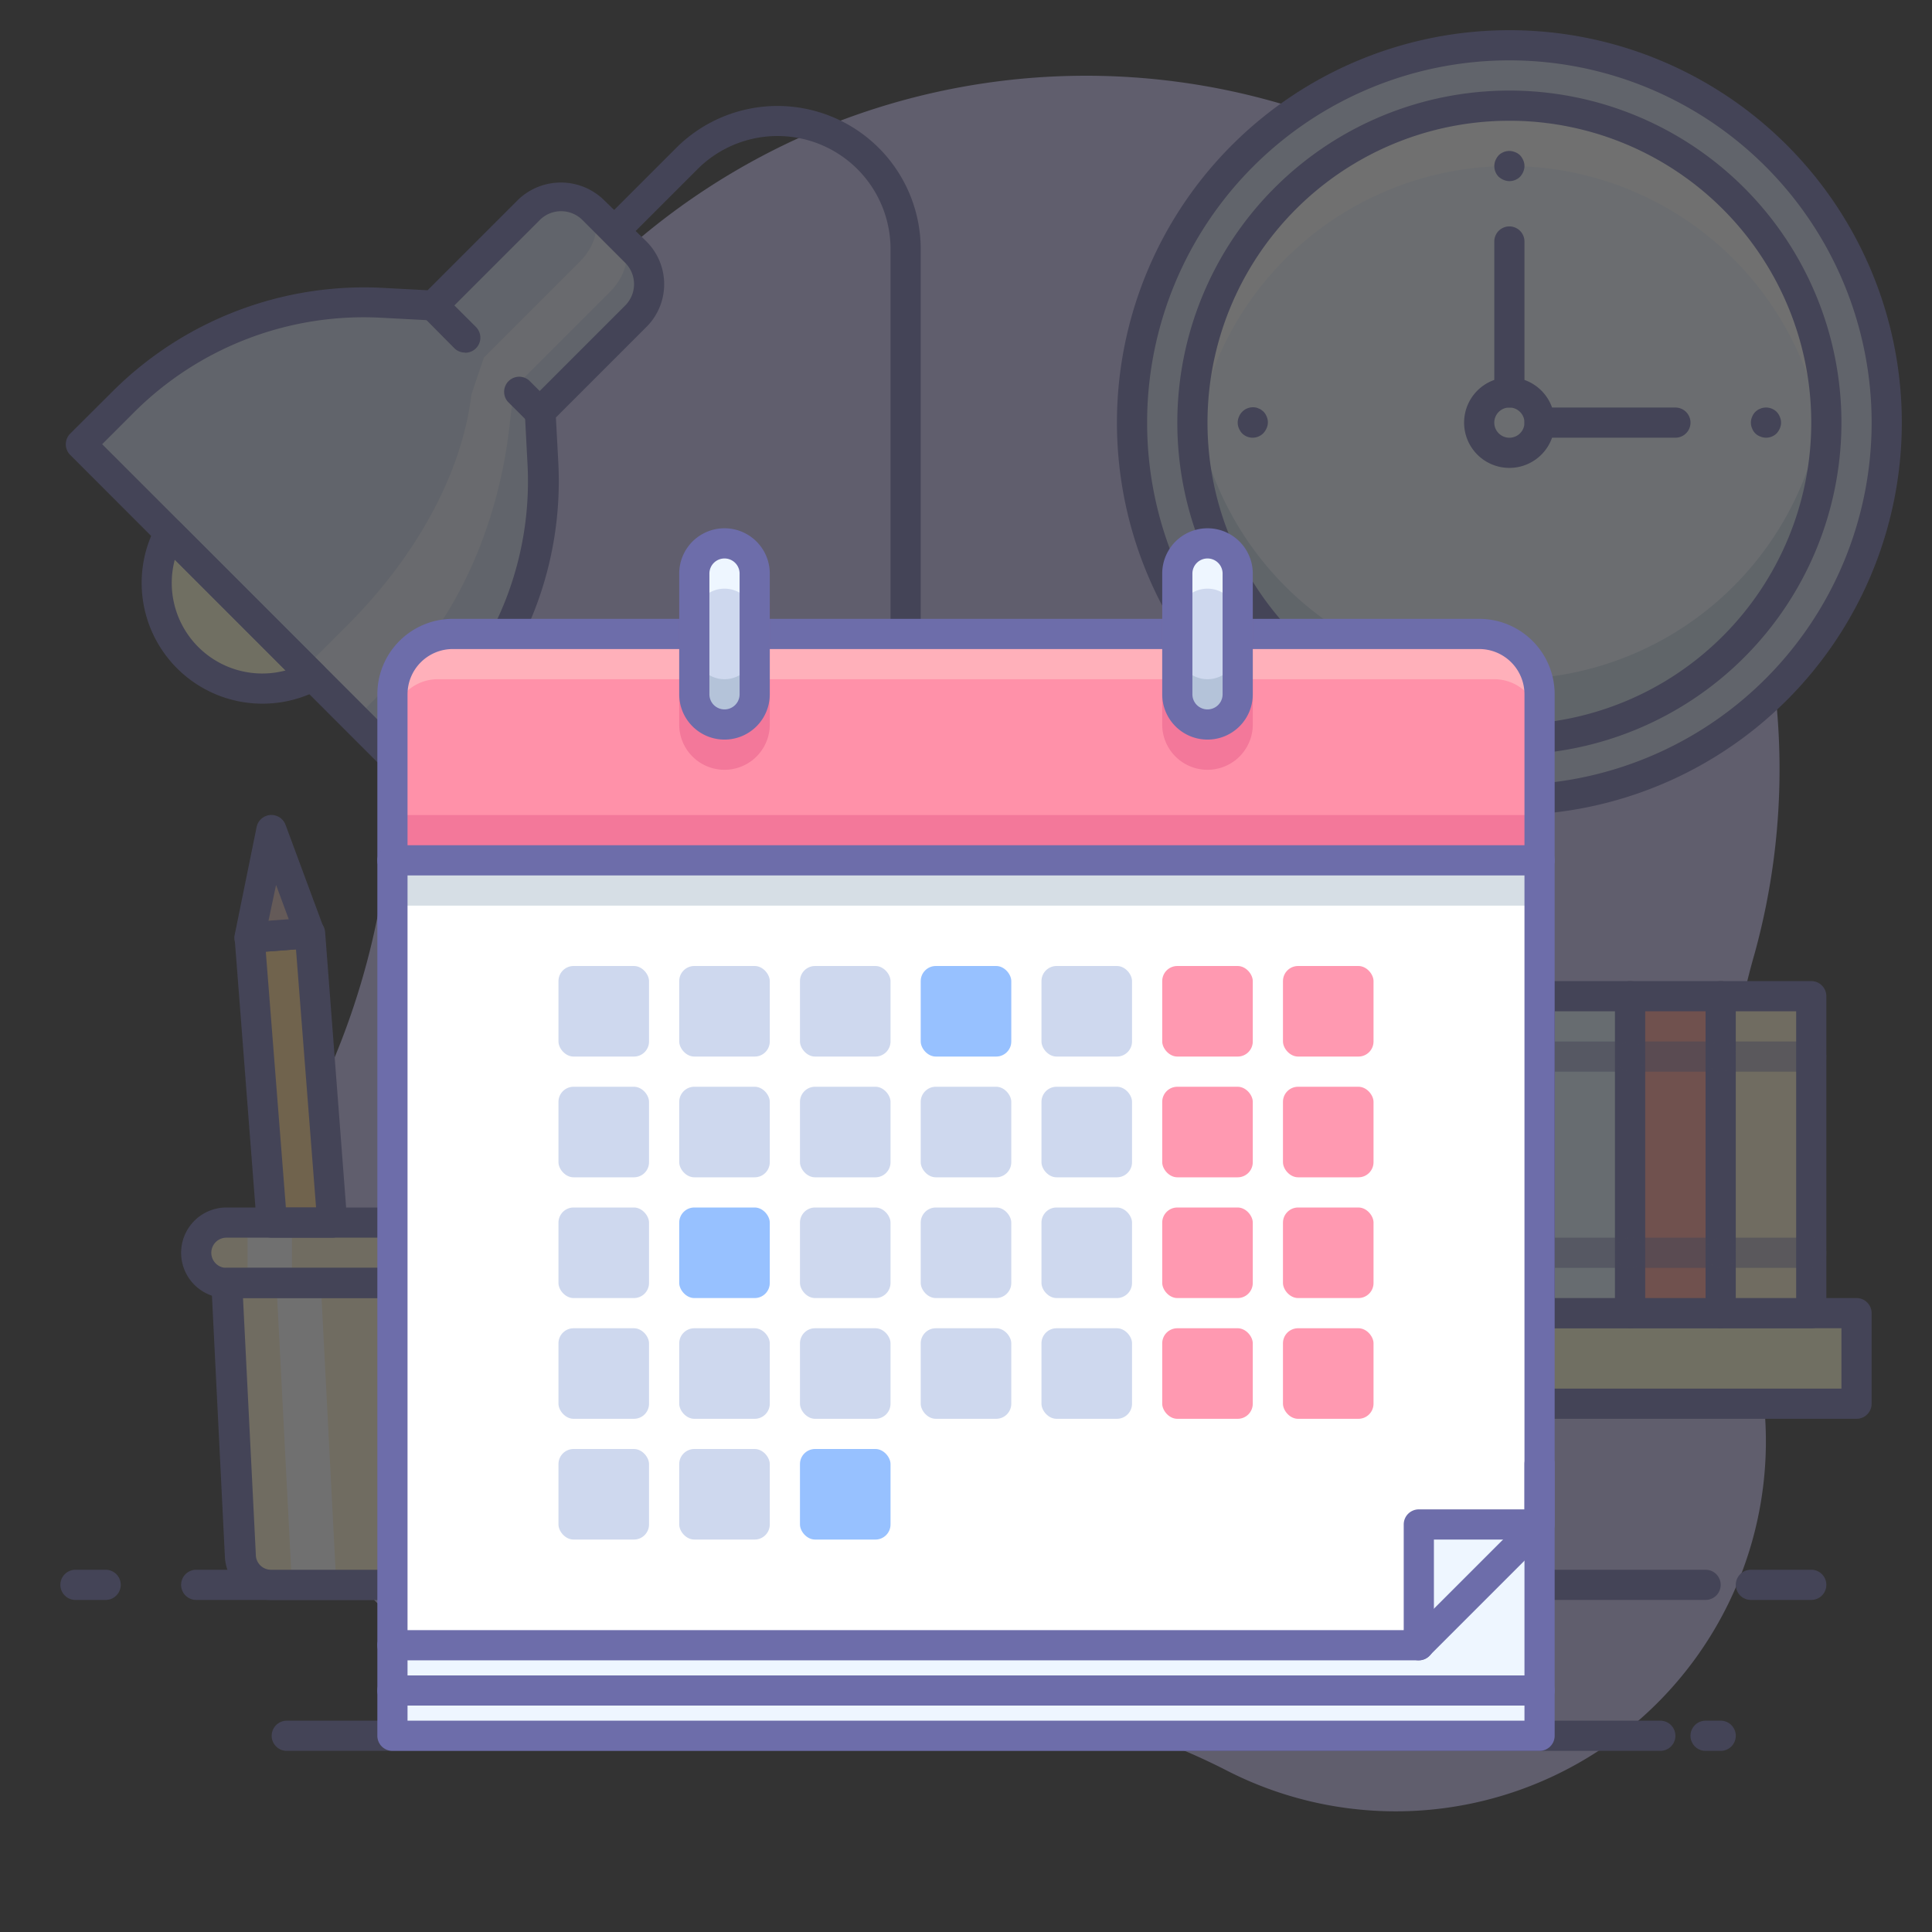 <?xml version="1.0" ?><svg data-name="001" id="_001" viewBox="0 0 128 128" xmlns="http://www.w3.org/2000/svg"><rect x="0" y="0" width="128" height="128" fill="#333333" stroke="none"/><defs><style>.cls-1{opacity:0.3;}.cls-2{fill:#c9c1f5;}.cls-3{fill:#f2eed5;}.cls-4{fill:#6d6daa;}.cls-5{fill:#fffad1;}.cls-6{fill:#e0f3ff;}.cls-7{fill:#ff968c;}.cls-8{fill:#fff2cc;}.cls-9{fill:#ced8ee;}.cls-10{opacity:0.5;}.cls-11,.cls-12{fill:#fff;}.cls-12{fill-rule:evenodd;}.cls-13{fill:#d6b5b0;}.cls-14{fill:#ffd288;}.cls-15{fill:#96d7ff;}.cls-16{fill:#ff91a9;}.cls-17{fill:#eef6ff;}.cls-18{fill:#7595b5;}.cls-19{fill:#7690a8;}.cls-20{fill:#d63c74;}.cls-21{fill:#fff9e0;}.cls-22{fill:#97c1ff;}.cls-23{fill:#ff99b1;}</style></defs><title/><g class="cls-1"><path class="cls-2" d="M116.25,63.17A45.95,45.95,0,1,0,26,50.82a50.29,50.29,0,0,1-5.85,23.53A27,27,0,0,0,45.08,114a27.47,27.47,0,0,0,4.36-.53c10.76-2.2,22.06-1.18,31.83,3.83a24.53,24.53,0,0,0,34.24-13.41,24.48,24.48,0,0,0,.55-15.1A47.49,47.49,0,0,1,116.25,63.17Z"/><rect class="cls-3" height="21" width="6" x="84.01" y="66"/><path class="cls-4" d="M90,88H84a1,1,0,0,1-1-1V66a1,1,0,0,1,1-1h6a1,1,0,0,1,1,1V87A1,1,0,0,1,90,88Zm-5-2h4V67H85Z"/><rect class="cls-5" height="6" width="44" x="79.01" y="87"/><path class="cls-4" d="M123,94H79a1,1,0,0,1-1-1V87a1,1,0,0,1,1-1h44a1,1,0,0,1,1,1v6A1,1,0,0,1,123,94ZM80,92h42V88H80Z"/><rect class="cls-6" height="21" width="6" x="102.01" y="66"/><path class="cls-4" d="M108,88h-6a1,1,0,0,1-1-1V66a1,1,0,0,1,1-1h6a1,1,0,0,1,1,1V87A1,1,0,0,1,108,88Zm-5-2h4V67h-4Z"/><rect class="cls-7" height="21" width="6" x="108.01" y="66"/><path class="cls-4" d="M114,88h-6a1,1,0,0,1-1-1V66a1,1,0,0,1,1-1h6a1,1,0,0,1,1,1V87A1,1,0,0,1,114,88Zm-5-2h4V67h-4Z"/><rect class="cls-6" height="21" width="6" x="96.01" y="66"/><path class="cls-4" d="M102,88H96a1,1,0,0,1-1-1V66a1,1,0,0,1,1-1h6a1,1,0,0,1,1,1V87A1,1,0,0,1,102,88Zm-5-2h4V67H97Z"/><rect class="cls-7" height="21" width="6" x="90.01" y="66"/><path class="cls-4" d="M96,88H90a1,1,0,0,1-1-1V66a1,1,0,0,1,1-1h6a1,1,0,0,1,1,1V87A1,1,0,0,1,96,88Zm-5-2h4V67H91Z"/><rect class="cls-8" height="21" width="6" x="114.01" y="66"/><path class="cls-4" d="M120,88h-6a1,1,0,0,1-1-1V66a1,1,0,0,1,1-1h6a1,1,0,0,1,1,1V87A1,1,0,0,1,120,88Zm-5-2h4V67h-4Z"/><path class="cls-4" d="M113,106H13a1,1,0,0,1,0-2H113a1,1,0,0,1,0,2Z"/><path class="cls-4" d="M120,106h-4a1,1,0,0,1,0-2h4a1,1,0,0,1,0,2Z"/><path class="cls-4" d="M7,106H5a1,1,0,1,1,0-2H7a1,1,0,1,1,0,2Z"/><path class="cls-5" d="M20.7,44.78a7,7,0,0,1-9.48-9.48Z"/><path class="cls-9" d="M28.69,20.24l6.36-6.36a3,3,0,0,1,4.24,0l2.83,2.83a3,3,0,0,1,0,4.24l-6.36,6.36.18,3.42a22.53,22.53,0,0,1-6.57,17.11l-2.81,2.81L5.35,29.44l2.81-2.81a22.53,22.53,0,0,1,17.11-6.57Z"/><g class="cls-10"><path class="cls-11" d="M31.24,26.11l.82-2.42,6.36-6.36c1.17-1.17,1.45-2.79.62-3.62l2,2c.83.83.55,2.45-.62,3.62l-6.36,6.36-.35,2.89c-.65,5.39-2.9,11.75-7.41,16.27l-2.81,2.81L20.14,44.3l2.81-2.81C27.46,37,30.59,31.5,31.24,26.11Z"/></g><path class="cls-4" d="M26.57,51.65a1,1,0,0,1-.71-.29L4.65,30.14a1,1,0,0,1,0-1.41l2.81-2.8a23.6,23.6,0,0,1,17.87-6.86l3,.16,6-6a4.09,4.09,0,0,1,5.66,0L42.83,16a4,4,0,0,1,0,5.66l-6,6,.16,3a23.56,23.56,0,0,1-6.86,17.87l-2.81,2.81A1,1,0,0,1,26.57,51.65ZM6.77,29.43l19.8,19.8,2.1-2.1a21.56,21.56,0,0,0,6.28-16.35l-.18-3.42a1,1,0,0,1,.29-.76l6.36-6.36a2,2,0,0,0,0-2.83l-2.83-2.83a2,2,0,0,0-2.83,0l-6.36,6.36a1,1,0,0,1-.76.29l-3.42-.18A21.53,21.53,0,0,0,8.86,27.34Z"/><path class="cls-4" d="M35.76,28.31a1,1,0,0,1-.71-.29l-1.41-1.41a1,1,0,0,1,1.41-1.41l1.41,1.41a1,1,0,0,1-.71,1.71Z"/><path class="cls-4" d="M30.81,23.36a1,1,0,0,1-.71-.29L28,20.95a1,1,0,0,1,1.41-1.41l2.12,2.12a1,1,0,0,1-.71,1.71Z"/><path class="cls-4" d="M17.39,46.62a8,8,0,0,1-7.05-11.79,1,1,0,0,1,1.59-.23l9.48,9.48a1,1,0,0,1-.23,1.59A8,8,0,0,1,17.39,46.62Zm-5.81-9.54a6,6,0,0,0,7.34,7.34Z"/><path class="cls-4" d="M60,103a1,1,0,0,1-1-1V16.49a7.49,7.49,0,0,0-12.78-5.29l-4.51,4.51a1,1,0,0,1-1.41-1.41l4.51-4.51A9.49,9.49,0,0,1,61,16.49V102A1,1,0,0,1,60,103Z"/><path class="cls-9" d="M46,104.93H74v-2a2,2,0,0,0-2-2H48a2,2,0,0,0-2,2Z"/><path class="cls-4" d="M74,105.93H46a1,1,0,0,1-1-1v-2a3,3,0,0,1,3-3H72a3,3,0,0,1,3,3v2A1,1,0,0,1,74,105.93Zm-27-2H73v-1a1,1,0,0,0-1-1H48a1,1,0,0,0-1,1Z"/><path class="cls-8" d="M29.1,105H17.9a2,2,0,0,1-2-1.9L15,85H32l-.9,18.1A2,2,0,0,1,29.1,105Z"/><polygon class="cls-12" points="22.28 104.96 19.34 104.96 18.31 84.96 21.25 84.96 22.28 104.96"/><rect class="cls-8" height="4" rx="2" ry="2" width="21" x="13" y="80.96"/><rect class="cls-11" height="4.21" width="2.94" x="16.4" y="80.96"/><polygon class="cls-13" points="20.54 61.83 16.55 62.13 16.55 62.13 18.01 55 20.54 61.83 20.54 61.83"/><polygon class="cls-14" points="21.99 80.96 18 80.96 16.55 62.13 20.54 61.83 21.99 80.96"/><path class="cls-4" d="M22,82H18A1,1,0,0,1,17,81L15.55,62.21a1,1,0,0,1,.92-1.07l4-.31a1,1,0,0,1,1.07.92L23,80.89A1,1,0,0,1,22,82Zm-3.06-2h2L19.61,62.9l-2,.15Z"/><path class="cls-4" d="M16.55,63.13a1,1,0,0,1-1-1.2L17,54.8a1,1,0,0,1,1.92-.15l2.53,6.83a1,1,0,0,1-.86,1.34l-4,.31Zm1.74-4.5L17.79,61l1.34-.1Z"/><polygon class="cls-15" points="29.11 60.74 33.07 61.36 29.95 80.96 26 80.96 29.11 60.74"/><path class="cls-16" d="M32,55.12h0a2,2,0,0,1,1.66,2.29l-.62,4-4-.62.62-4A2,2,0,0,1,32,55.12Z"/><path class="cls-4" d="M30,82H26a1,1,0,0,1-1-1.15l3.11-20.23a1,1,0,0,1,.4-.66,1,1,0,0,1,.75-.18l4,.62a1,1,0,0,1,.83,1.15l-3.11,19.6A1,1,0,0,1,30,82Zm-2.79-2H29.1l2.82-17.77-2-.31Z"/><path class="cls-4" d="M33.07,62.36h-.16l-4-.62a1,1,0,0,1-.83-1.14l.62-4a3,3,0,0,1,3.43-2.5h0a3,3,0,0,1,2.5,3.43l-.62,4A1,1,0,0,1,33.07,62.36ZM30.26,59.9l2,.31.47-3a1,1,0,0,0-.83-1.14h0a1,1,0,0,0-.74.18,1,1,0,0,0-.4.65Z"/><path class="cls-4" d="M29.1,106H17.9a3,3,0,0,1-3-2.85L14,85a1,1,0,0,1,1-1H32a1,1,0,0,1,1,1l-.9,18.1A3,3,0,0,1,29.1,106Zm-13-20,.85,17a1,1,0,0,0,1,1H29.1a1,1,0,0,0,1-1l.85-17Z"/><path class="cls-4" d="M32,86H15a3,3,0,0,1,0-6H32a3,3,0,0,1,0,6ZM15,82a1,1,0,0,0,0,2H32a1,1,0,0,0,0-2Z"/><circle class="cls-9" cx="100" cy="28" r="25"/><circle class="cls-17" cx="100" cy="28" r="21"/><g class="cls-1"><path class="cls-18" d="M100,45A21,21,0,0,1,79.11,26.09C79,26.72,79,27.36,79,28a21,21,0,0,0,42,0c0-.64,0-1.28-.11-1.91A21,21,0,0,1,100,45Z"/></g><path class="cls-11" d="M100,11a21,21,0,0,1,20.89,18.91c.06-.63.11-1.26.11-1.91a21,21,0,0,0-42,0c0,.64,0,1.28.11,1.91A21,21,0,0,1,100,11Z"/><path class="cls-4" d="M100,54a26,26,0,1,1,26-26A26,26,0,0,1,100,54Zm0-50a24,24,0,1,0,24,24A24,24,0,0,0,100,4Z"/><path class="cls-4" d="M100,50a22,22,0,1,1,22-22A22,22,0,0,1,100,50Zm0-42a20,20,0,1,0,20,20A20,20,0,0,0,100,8Z"/><path class="cls-4" d="M100,12a1,1,0,0,1-.38-.08,1.15,1.15,0,0,1-.33-.21,1,1,0,0,1-.21-1.09,1.15,1.15,0,0,1,.21-.33,1,1,0,0,1,1.09-.21,1,1,0,0,1,.33.21,1.16,1.16,0,0,1,.21.33.94.94,0,0,1,0,.76,1.17,1.17,0,0,1-.21.33A1,1,0,0,1,100,12Z"/><path class="cls-4" d="M100,46a1,1,0,0,1-.38-.07,1.45,1.45,0,0,1-.33-.22,1,1,0,0,1-.21-1.09,1.15,1.15,0,0,1,.21-.33,1,1,0,0,1,1.42,0,1.16,1.16,0,0,1,.21.33A1,1,0,0,1,100,46Z"/><path class="cls-4" d="M117,29a1,1,0,0,1-.38-.08.9.9,0,0,1-.54-.54.95.95,0,0,1,0-.76,1,1,0,0,1,.21-.33,1.55,1.55,0,0,1,.15-.12.74.74,0,0,1,.18-.09.65.65,0,0,1,.18-.06,1,1,0,0,1,.91.27,1,1,0,0,1,.21.33.94.94,0,0,1,0,.76,1.17,1.17,0,0,1-.21.33A1,1,0,0,1,117,29Z"/><path class="cls-4" d="M83,29a1,1,0,0,1-.71-.29,1.16,1.16,0,0,1-.21-.33.95.95,0,0,1,0-.76,1,1,0,0,1,.21-.33A1,1,0,0,1,83.2,27a.65.65,0,0,1,.18.06.74.74,0,0,1,.18.09l.15.12a1,1,0,0,1,.21.33.94.94,0,0,1,0,.76,1.17,1.17,0,0,1-.21.33A1,1,0,0,1,83,29Z"/><path class="cls-4" d="M100,31a3,3,0,1,1,3-3A3,3,0,0,1,100,31Zm0-4a1,1,0,1,0,1,1A1,1,0,0,0,100,27Z"/><path class="cls-4" d="M100,27a1,1,0,0,1-1-1V16a1,1,0,0,1,2,0V26A1,1,0,0,1,100,27Z"/><path class="cls-4" d="M111,29h-9a1,1,0,0,1,0-2h9a1,1,0,0,1,0,2Z"/><path class="cls-4" d="M110,116H19a1,1,0,0,1,0-2h91a1,1,0,0,1,0,2Z"/><path class="cls-4" d="M114,116h-1a1,1,0,0,1,0-2h1a1,1,0,0,1,0,2Z"/><g class="cls-10"><path class="cls-4" d="M114,71h-6a1,1,0,0,1,0-2h6a1,1,0,0,1,0,2Z"/><path class="cls-4" d="M114,84h-6a1,1,0,0,1,0-2h6a1,1,0,0,1,0,2Z"/></g><g class="cls-10"><path class="cls-4" d="M120,71h-6a1,1,0,0,1,0-2h6a1,1,0,0,1,0,2Z"/><path class="cls-4" d="M120,84h-6a1,1,0,0,1,0-2h6a1,1,0,0,1,0,2Z"/></g><g class="cls-10"><path class="cls-4" d="M108,71h-6a1,1,0,0,1,0-2h6a1,1,0,0,1,0,2Z"/><path class="cls-4" d="M108,84h-6a1,1,0,0,1,0-2h6a1,1,0,0,1,0,2Z"/></g><g class="cls-10"><path class="cls-4" d="M96,71H90a1,1,0,1,1,0-2h6a1,1,0,0,1,0,2Z"/><path class="cls-4" d="M96,84H90a1,1,0,1,1,0-2h6a1,1,0,0,1,0,2Z"/></g><g class="cls-10"><path class="cls-4" d="M102,71H96a1,1,0,1,1,0-2h6a1,1,0,0,1,0,2Z"/><path class="cls-4" d="M102,84H96a1,1,0,1,1,0-2h6a1,1,0,0,1,0,2Z"/></g><g class="cls-10"><path class="cls-4" d="M90,71H84a1,1,0,1,1,0-2h6a1,1,0,0,1,0,2Z"/><path class="cls-4" d="M90,84H84a1,1,0,1,1,0-2h6a1,1,0,0,1,0,2Z"/></g></g><rect class="cls-17" height="32" width="76" x="26" y="83"/><polygon class="cls-11" points="102 101 94 101 94 109 26 109 26 57 102 57 102 101"/><g class="cls-1"><rect class="cls-19" height="3" width="76" x="26" y="57"/></g><path class="cls-16" d="M102,57H26V46a4,4,0,0,1,4-4H98a4,4,0,0,1,4,4Z"/><g class="cls-1"><rect class="cls-20" height="3" width="76" x="26" y="54"/></g><g class="cls-1"><path class="cls-21" d="M98,42H30a4,4,0,0,0-4,4v2a3,3,0,0,1,3-3H99a3,3,0,0,1,3,3V46A4,4,0,0,0,98,42Z"/></g><path class="cls-4" d="M94,110H26a1,1,0,0,1-1-1V46a5,5,0,0,1,5-5H98a5,5,0,0,1,5,5v55a1,1,0,0,1-1,1H95v7A1,1,0,0,1,94,110Zm-67-2H93v-7a1,1,0,0,1,1-1h7V46a3,3,0,0,0-3-3H30a3,3,0,0,0-3,3Z"/><path class="cls-4" d="M102,113H26a1,1,0,0,1-1-1v-3a1,1,0,0,1,2,0v2h74V97a1,1,0,0,1,2,0v15A1,1,0,0,1,102,113Z"/><path class="cls-4" d="M94,110a1,1,0,0,1-.71-1.71l8-8a1,1,0,0,1,1.41,1.41l-8,8A1,1,0,0,1,94,110Z"/><path class="cls-4" d="M102,116H26a1,1,0,0,1-1-1v-3a1,1,0,0,1,1-1h76a1,1,0,0,1,1,1v3A1,1,0,0,1,102,116Zm-75-2h74v-1H27Z"/><path class="cls-4" d="M102,58H26a1,1,0,0,1,0-2h76a1,1,0,0,1,0,2Z"/><rect class="cls-9" height="6" rx="1" ry="1" width="6" x="37" y="64"/><rect class="cls-9" height="6" rx="1" ry="1" width="6" x="45" y="64"/><rect class="cls-9" height="6" rx="1" ry="1" width="6" x="53" y="64"/><rect class="cls-22" height="6" rx="1" ry="1" width="6" x="61" y="64"/><rect class="cls-9" height="6" rx="1" ry="1" width="6" x="69" y="64"/><rect class="cls-23" height="6" rx="1" ry="1" width="6" x="77" y="64"/><rect class="cls-23" height="6" rx="1" ry="1" width="6" x="85" y="64"/><rect class="cls-9" height="6" rx="1" ry="1" width="6" x="37" y="72"/><rect class="cls-9" height="6" rx="1" ry="1" width="6" x="45" y="72"/><rect class="cls-9" height="6" rx="1" ry="1" width="6" x="53" y="72"/><rect class="cls-9" height="6" rx="1" ry="1" width="6" x="61" y="72"/><rect class="cls-9" height="6" rx="1" ry="1" width="6" x="69" y="72"/><rect class="cls-23" height="6" rx="1" ry="1" width="6" x="77" y="72"/><rect class="cls-23" height="6" rx="1" ry="1" width="6" x="85" y="72"/><rect class="cls-9" height="6" rx="1" ry="1" width="6" x="37" y="80"/><rect class="cls-22" height="6" rx="1" ry="1" width="6" x="45" y="80"/><rect class="cls-9" height="6" rx="1" ry="1" width="6" x="53" y="80"/><rect class="cls-9" height="6" rx="1" ry="1" width="6" x="61" y="80"/><rect class="cls-9" height="6" rx="1" ry="1" width="6" x="69" y="80"/><rect class="cls-23" height="6" rx="1" ry="1" width="6" x="77" y="80"/><rect class="cls-23" height="6" rx="1" ry="1" width="6" x="85" y="80"/><rect class="cls-9" height="6" rx="1" ry="1" width="6" x="37" y="88"/><rect class="cls-9" height="6" rx="1" ry="1" width="6" x="45" y="88"/><rect class="cls-9" height="6" rx="1" ry="1" width="6" x="53" y="88"/><rect class="cls-9" height="6" rx="1" ry="1" width="6" x="61" y="88"/><rect class="cls-9" height="6" rx="1" ry="1" width="6" x="69" y="88"/><rect class="cls-23" height="6" rx="1" ry="1" width="6" x="77" y="88"/><rect class="cls-23" height="6" rx="1" ry="1" width="6" x="85" y="88"/><rect class="cls-9" height="6" rx="1" ry="1" width="6" x="37" y="96"/><rect class="cls-9" height="6" rx="1" ry="1" width="6" x="45" y="96"/><rect class="cls-22" height="6" rx="1" ry="1" width="6" x="53" y="96"/><g class="cls-1"><path class="cls-20" d="M48,37a3,3,0,0,0-3,3v8a3,3,0,0,0,6,0V40A3,3,0,0,0,48,37Z"/></g><rect class="cls-9" height="12" rx="2" ry="2" width="4" x="46" y="36"/><g class="cls-1"><path class="cls-19" d="M48,45a2,2,0,0,1-2-2v3a2,2,0,0,0,4,0V43A2,2,0,0,1,48,45Z"/></g><path class="cls-17" d="M48,36a2,2,0,0,0-2,2v3a2,2,0,1,1,4,0V38A2,2,0,0,0,48,36Z"/><path class="cls-4" d="M48,49a3,3,0,0,1-3-3V38a3,3,0,0,1,6,0v8A3,3,0,0,1,48,49Zm0-12a1,1,0,0,0-1,1v8a1,1,0,0,0,2,0V38A1,1,0,0,0,48,37Z"/><g class="cls-1"><path class="cls-20" d="M80,37a3,3,0,0,0-3,3v8a3,3,0,0,0,6,0V40A3,3,0,0,0,80,37Z"/></g><rect class="cls-9" height="12" rx="2" ry="2" width="4" x="78" y="36"/><g class="cls-1"><path class="cls-19" d="M80,45a2,2,0,0,1-2-2v3a2,2,0,0,0,4,0V43A2,2,0,0,1,80,45Z"/></g><path class="cls-17" d="M80,36a2,2,0,0,0-2,2v3a2,2,0,1,1,4,0V38A2,2,0,0,0,80,36Z"/><path class="cls-4" d="M80,49a3,3,0,0,1-3-3V38a3,3,0,0,1,6,0v8A3,3,0,0,1,80,49Zm0-12a1,1,0,0,0-1,1v8a1,1,0,0,0,2,0V38A1,1,0,0,0,80,37Z"/></svg>